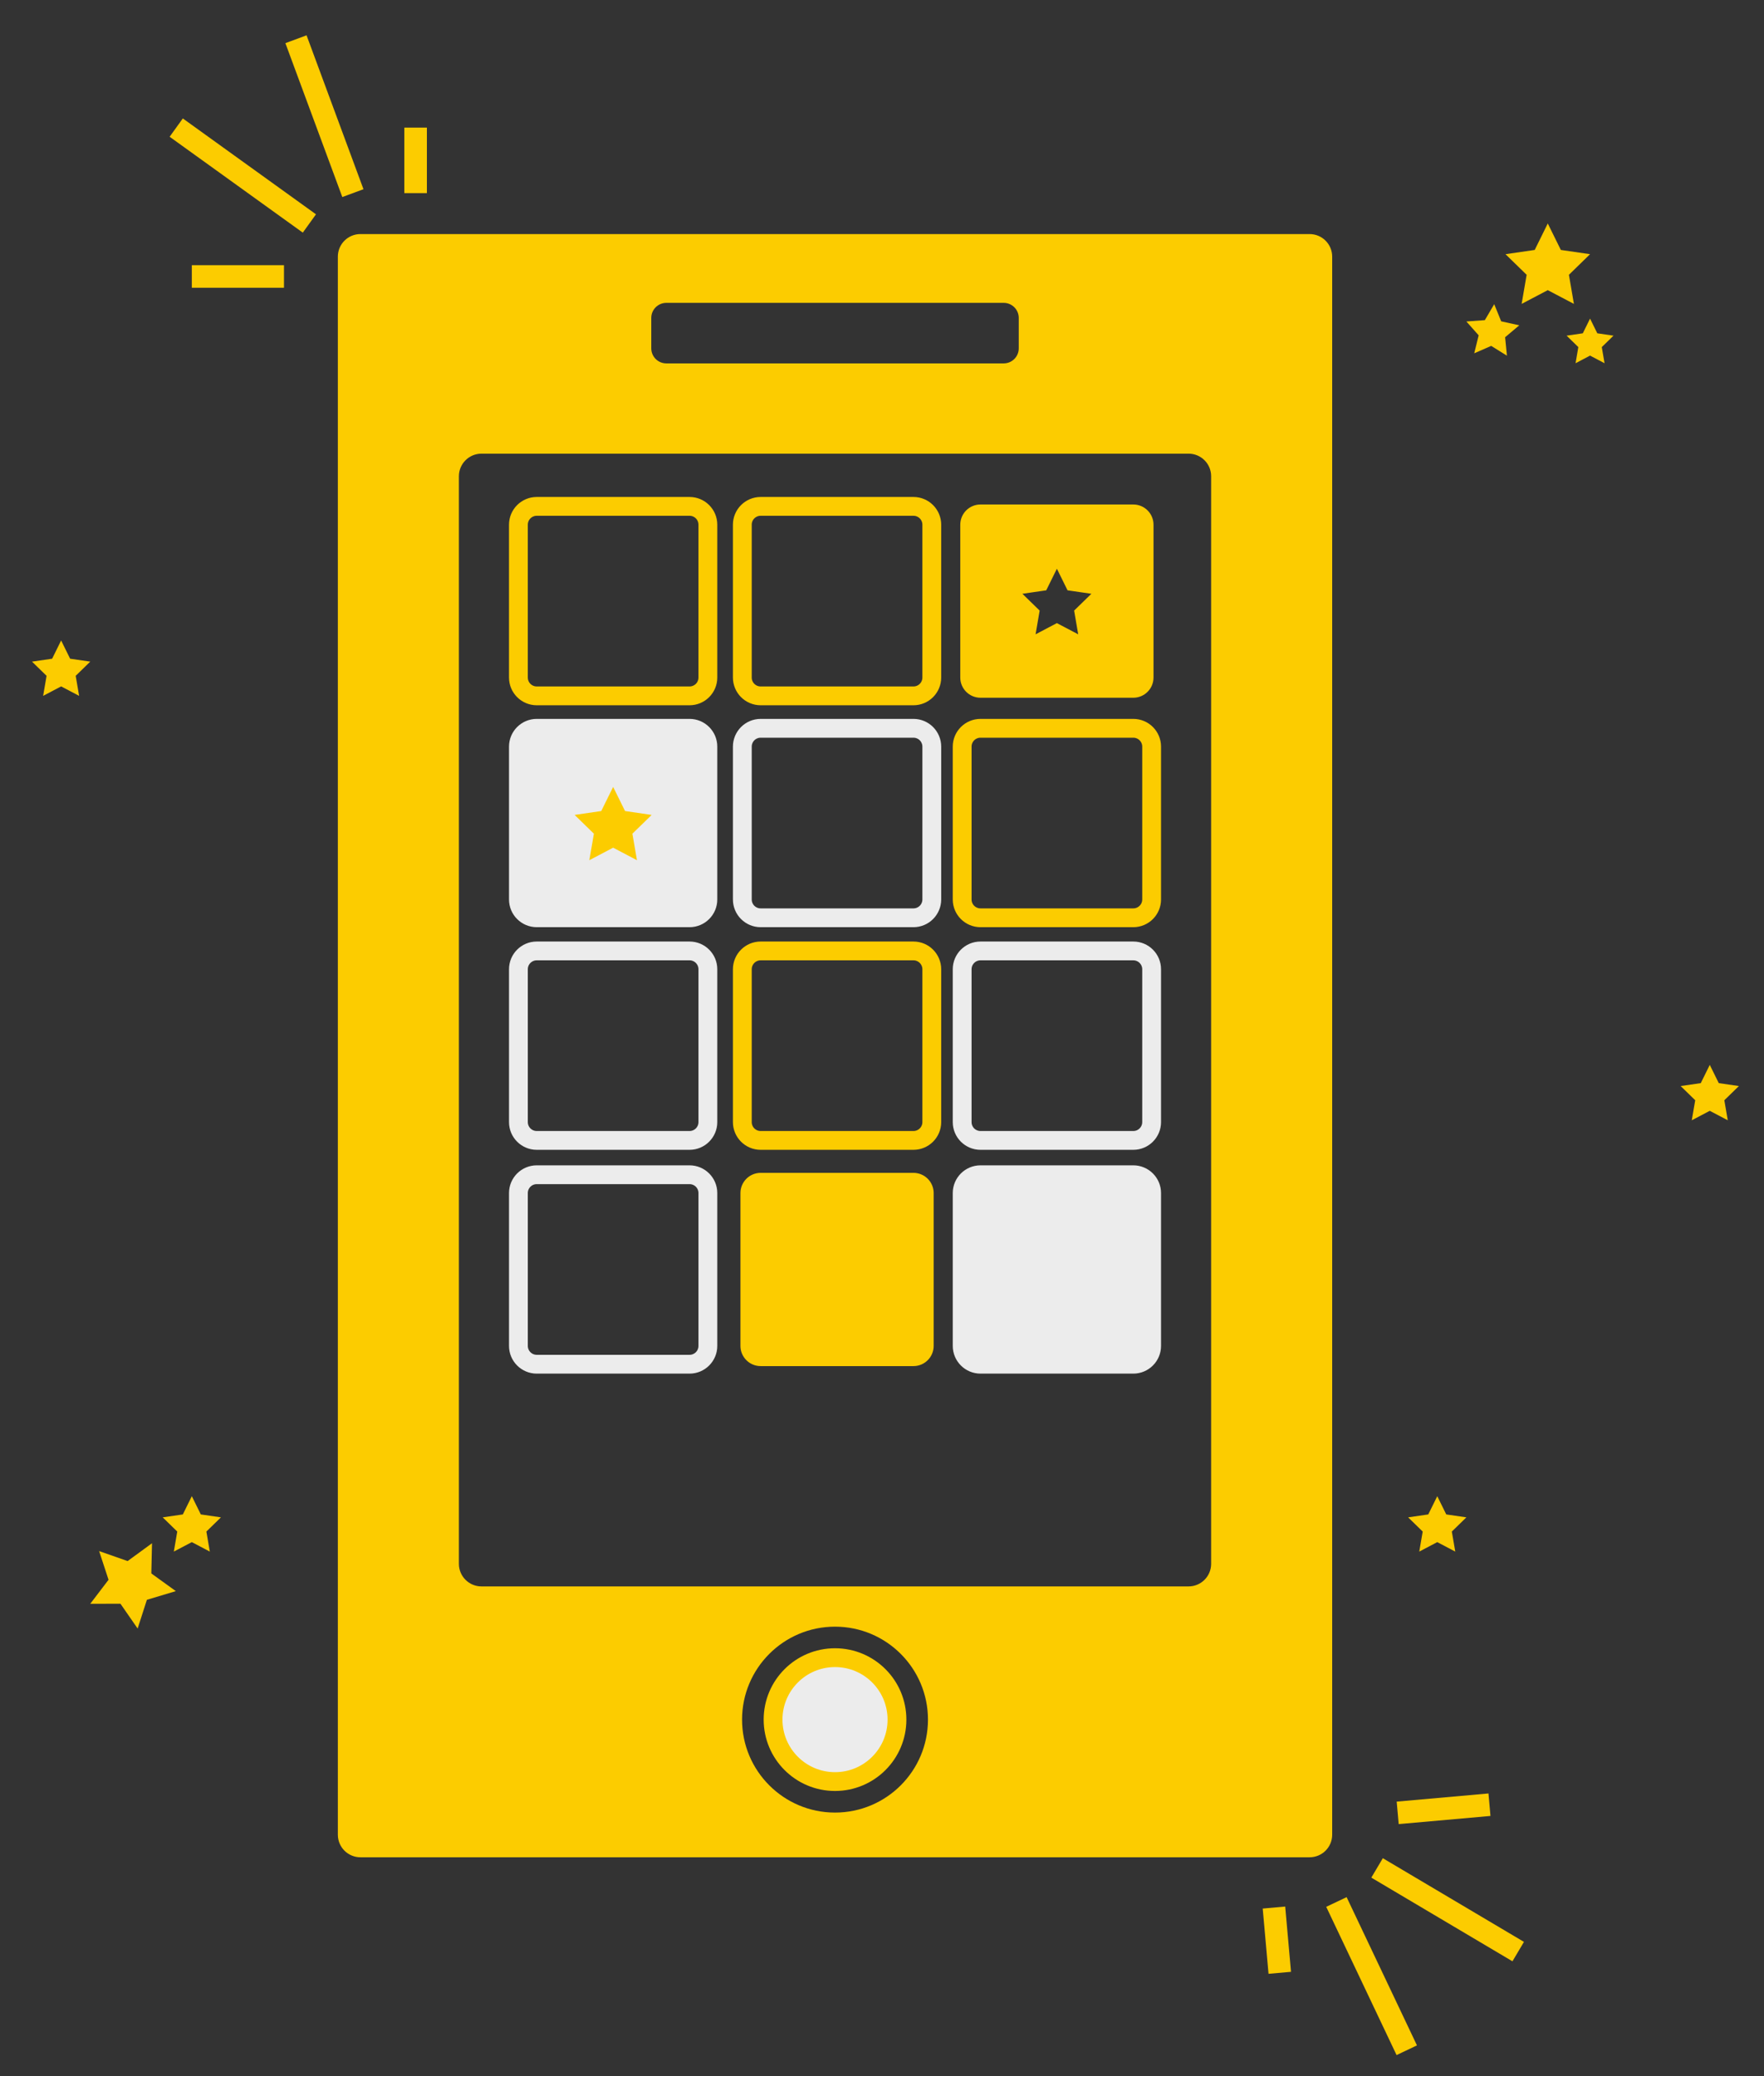 <?xml version="1.0" encoding="utf-8"?>
<!-- Generator: Adobe Illustrator 16.0.0, SVG Export Plug-In . SVG Version: 6.00 Build 0)  -->
<!DOCTYPE svg PUBLIC "-//W3C//DTD SVG 1.1//EN" "http://www.w3.org/Graphics/SVG/1.1/DTD/svg11.dtd">
<svg version="1.1" id="Layer_1" xmlns="http://www.w3.org/2000/svg" xmlns:xlink="http://www.w3.org/1999/xlink" x="0px" y="0px"
	 width="469px" height="552px" viewBox="0 0 469 552" enable-background="new 0 0 469 552" xml:space="preserve">
<rect x="0" y="0" width="469" height="552" fill="#333333" stroke="none"/>
<path fill="#FCCC00" d="M348.192,62.23H95.825c-3.314,0-6,2.686-6,6V487.77c0,3.314,2.686,6,6,6h252.367c3.314,0,6-2.686,6-6V68.23
	C354.192,64.917,351.507,62.23,348.192,62.23z M173.158,84.519c0-2.209,1.791-4,4-4h89.701c2.209,0,4,1.791,4,4v8.092
	c0,2.209-1.791,4-4,4h-89.701c-2.209,0-4-1.791-4-4V84.519z M222.008,481.885c-13.648,0-24.712-11.063-24.712-24.712
	s11.064-24.713,24.712-24.713c13.649,0,24.713,11.064,24.713,24.713S235.657,481.885,222.008,481.885z M322.009,415.759
	c0,3.313-2.687,6-6,6h-188c-3.313,0-6-2.687-6-6V126.609c0-3.313,2.687-6,6-6h188c3.313,0,6,2.687,6,6V415.759z"/>
<circle fill="#ECECEC" stroke="#FCCC00" stroke-width="5" stroke-miterlimit="10" cx="222.009" cy="457.172" r="16.471"/>
<path fill="none" stroke="#FCCC00" stroke-width="5" stroke-miterlimit="10" d="M188.207,180.125c0,2.692-2.183,4.875-4.875,4.875
	h-40.627c-2.692,0-4.875-2.183-4.875-4.875v-40.627c0-2.692,2.183-4.875,4.875-4.875h40.627c2.692,0,4.875,2.183,4.875,4.875
	V180.125z"/>
<path fill="none" stroke="#FCCC00" stroke-width="5" stroke-miterlimit="10" d="M247.738,180.125c0,2.692-2.184,4.875-4.875,4.875
	h-40.626c-2.693,0-4.875-2.183-4.875-4.875v-40.627c0-2.692,2.183-4.875,4.875-4.875h40.626c2.691,0,4.875,2.183,4.875,4.875
	V180.125z"/>
<path fill="#ECECEC" stroke="#ECECEC" stroke-width="5" stroke-miterlimit="10" d="M188.207,239.125
	c0,2.692-2.183,4.875-4.875,4.875h-40.627c-2.692,0-4.875-2.183-4.875-4.875v-40.627c0-2.692,2.183-4.875,4.875-4.875h40.627
	c2.692,0,4.875,2.183,4.875,4.875V239.125z"/>
<path fill="none" stroke="#ECECEC" stroke-width="5" stroke-miterlimit="10" d="M247.738,239.125c0,2.692-2.184,4.875-4.875,4.875
	h-40.626c-2.693,0-4.875-2.183-4.875-4.875v-40.627c0-2.692,2.183-4.875,4.875-4.875h40.626c2.691,0,4.875,2.183,4.875,4.875
	V239.125z"/>
<path fill="none" stroke="#FCCC00" stroke-width="5" stroke-miterlimit="10" d="M306.188,239.125c0,2.692-2.184,4.875-4.875,4.875
	h-40.627c-2.693,0-4.875-2.183-4.875-4.875v-40.627c0-2.692,2.182-4.875,4.875-4.875h40.627c2.691,0,4.875,2.183,4.875,4.875
	V239.125z"/>
<path fill="none" stroke="#ECECEC" stroke-width="5" stroke-miterlimit="10" d="M188.207,298.313c0,2.692-2.183,4.875-4.875,4.875
	h-40.627c-2.692,0-4.875-2.183-4.875-4.875v-40.627c0-2.692,2.183-4.875,4.875-4.875h40.627c2.692,0,4.875,2.183,4.875,4.875
	V298.313z"/>
<path fill="none" stroke="#FCCC00" stroke-width="5" stroke-miterlimit="10" d="M247.738,298.313c0,2.692-2.184,4.875-4.875,4.875
	h-40.626c-2.693,0-4.875-2.183-4.875-4.875v-40.627c0-2.692,2.183-4.875,4.875-4.875h40.626c2.691,0,4.875,2.183,4.875,4.875
	V298.313z"/>
<path fill="none" stroke="#ECECEC" stroke-width="5" stroke-miterlimit="10" d="M306.188,298.313c0,2.692-2.184,4.875-4.875,4.875
	h-40.627c-2.693,0-4.875-2.183-4.875-4.875v-40.627c0-2.692,2.182-4.875,4.875-4.875h40.627c2.691,0,4.875,2.183,4.875,4.875
	V298.313z"/>
<path fill="none" stroke="#ECECEC" stroke-width="5" stroke-miterlimit="10" d="M188.207,357.813c0,2.692-2.183,4.875-4.875,4.875
	h-40.627c-2.692,0-4.875-2.183-4.875-4.875v-40.627c0-2.692,2.183-4.875,4.875-4.875h40.627c2.692,0,4.875,2.183,4.875,4.875
	V357.813z"/>
<path fill="#FCCC00" stroke="#FCCC00" stroke-miterlimit="10" d="M247.738,357.813c0,2.692-2.184,4.875-4.875,4.875h-40.626
	c-2.693,0-4.875-2.183-4.875-4.875v-40.627c0-2.692,2.183-4.875,4.875-4.875h40.626c2.691,0,4.875,2.183,4.875,4.875V357.813z"/>
<path fill="#ECECEC" stroke="#ECECEC" stroke-width="5" stroke-miterlimit="10" d="M306.188,357.813
	c0,2.692-2.184,4.875-4.875,4.875h-40.627c-2.693,0-4.875-2.183-4.875-4.875v-40.627c0-2.692,2.182-4.875,4.875-4.875h40.627
	c2.691,0,4.875,2.183,4.875,4.875V357.813z"/>
<line fill="#FCCC00" stroke="#FCCC00" stroke-width="6" stroke-miterlimit="10" x1="46.854" y1="33.924" x2="82.258" y2="59.411"/>
<line fill="#FCCC00" stroke="#FCCC00" stroke-width="6" stroke-miterlimit="10" x1="78.691" y1="10.431" x2="93.825" y2="51.345"/>
<line fill="#FCCC00" stroke="#FCCC00" stroke-width="6" stroke-miterlimit="10" x1="75.5" y1="73.5" x2="51" y2="73.5"/>
<line fill="#FCCC00" stroke="#FCCC00" stroke-width="6" stroke-miterlimit="10" x1="110.5" y1="51.345" x2="110.5" y2="33.924"/>
<line fill="#FCCC00" stroke="#FCCC00" stroke-width="6" stroke-miterlimit="10" x1="403.65" y1="518.844" x2="366.126" y2="496.598"/>
<line fill="#FCCC00" stroke="#FCCC00" stroke-width="6" stroke-miterlimit="10" x1="374.021" y1="545.068" x2="355.318" y2="505.656"/>
<line fill="#FCCC00" stroke="#FCCC00" stroke-width="6" stroke-miterlimit="10" x1="371.608" y1="481.963" x2="396.011" y2="479.792"/>
<line fill="#FCCC00" stroke="#FCCC00" stroke-width="6" stroke-miterlimit="10" x1="338.71" y1="507.136" x2="340.256" y2="524.488"/>
<polygon fill="#FCCC00" points="16.252,170.275 18.645,175.123 23.994,175.9 20.123,179.673 21.037,185 16.252,182.485 11.468,185 
	12.382,179.673 8.511,175.9 13.86,175.123 "/>
<polygon fill="#FCCC00" points="411.511,59.411 414.985,66.449 422.753,67.578 417.132,73.057 418.459,80.792 411.511,77.14 
	404.564,80.792 405.891,73.057 400.271,67.578 408.038,66.449 "/>
<polygon fill="#FCCC00" points="51,397.775 53.392,402.623 58.741,403.4 54.871,407.173 55.784,412.5 51,409.984 46.216,412.5 
	47.129,407.173 43.259,403.4 48.608,402.623 "/>
<polygon fill="#FCCC00" points="382.129,397.775 384.521,402.623 389.871,403.4 386,407.173 386.914,412.5 382.129,409.984 
	377.346,412.5 378.259,407.173 374.389,403.4 379.737,402.623 "/>
<polygon fill="#FCCC00" points="454.582,283.109 456.975,287.957 462.324,288.734 458.453,292.507 459.367,297.834 454.582,295.318 
	449.799,297.834 450.712,292.507 446.842,288.734 452.19,287.957 "/>
<polygon fill="#FCCC00" points="422.752,84.708 424.679,88.612 428.987,89.238 425.87,92.277 426.606,96.567 422.752,94.541 
	418.899,96.567 419.635,92.277 416.518,89.238 420.826,88.612 "/>
<polygon fill="#FCCC00" points="397.271,80.867 399.125,85.428 403.934,86.486 400.169,89.659 400.649,94.559 396.467,91.958 
	391.957,93.929 393.136,89.149 389.868,85.467 394.779,85.113 "/>
<polygon fill="#FCCC00" points="40.415,410.281 40.233,418.31 46.743,423.01 39.053,425.317 36.595,432.96 32.023,426.359 
	23.994,426.384 28.858,419.996 26.354,412.367 33.933,415.021 "/>
<polygon fill="#FCCC00" points="163.019,209.209 166.183,215.622 173.26,216.65 168.139,221.642 169.348,228.689 163.019,225.362 
	156.689,228.689 157.898,221.642 152.777,216.65 159.854,215.622 "/>
<path fill="#FCCC00" stroke="#FCCC00" stroke-miterlimit="10" d="M301.313,134.623h-40.627c-2.693,0-4.875,2.183-4.875,4.875v40.627
	c0,2.692,2.182,4.875,4.875,4.875h40.627c2.691,0,4.875-2.183,4.875-4.875v-40.627C306.188,136.806,304.004,134.623,301.313,134.623
	z M287.328,169.551l-6.33-3.327l-6.328,3.327l1.208-7.047l-5.12-4.991l7.076-1.028l3.164-6.413l3.165,6.413l7.077,1.028
	l-5.121,4.991L287.328,169.551z"/>
</svg>
